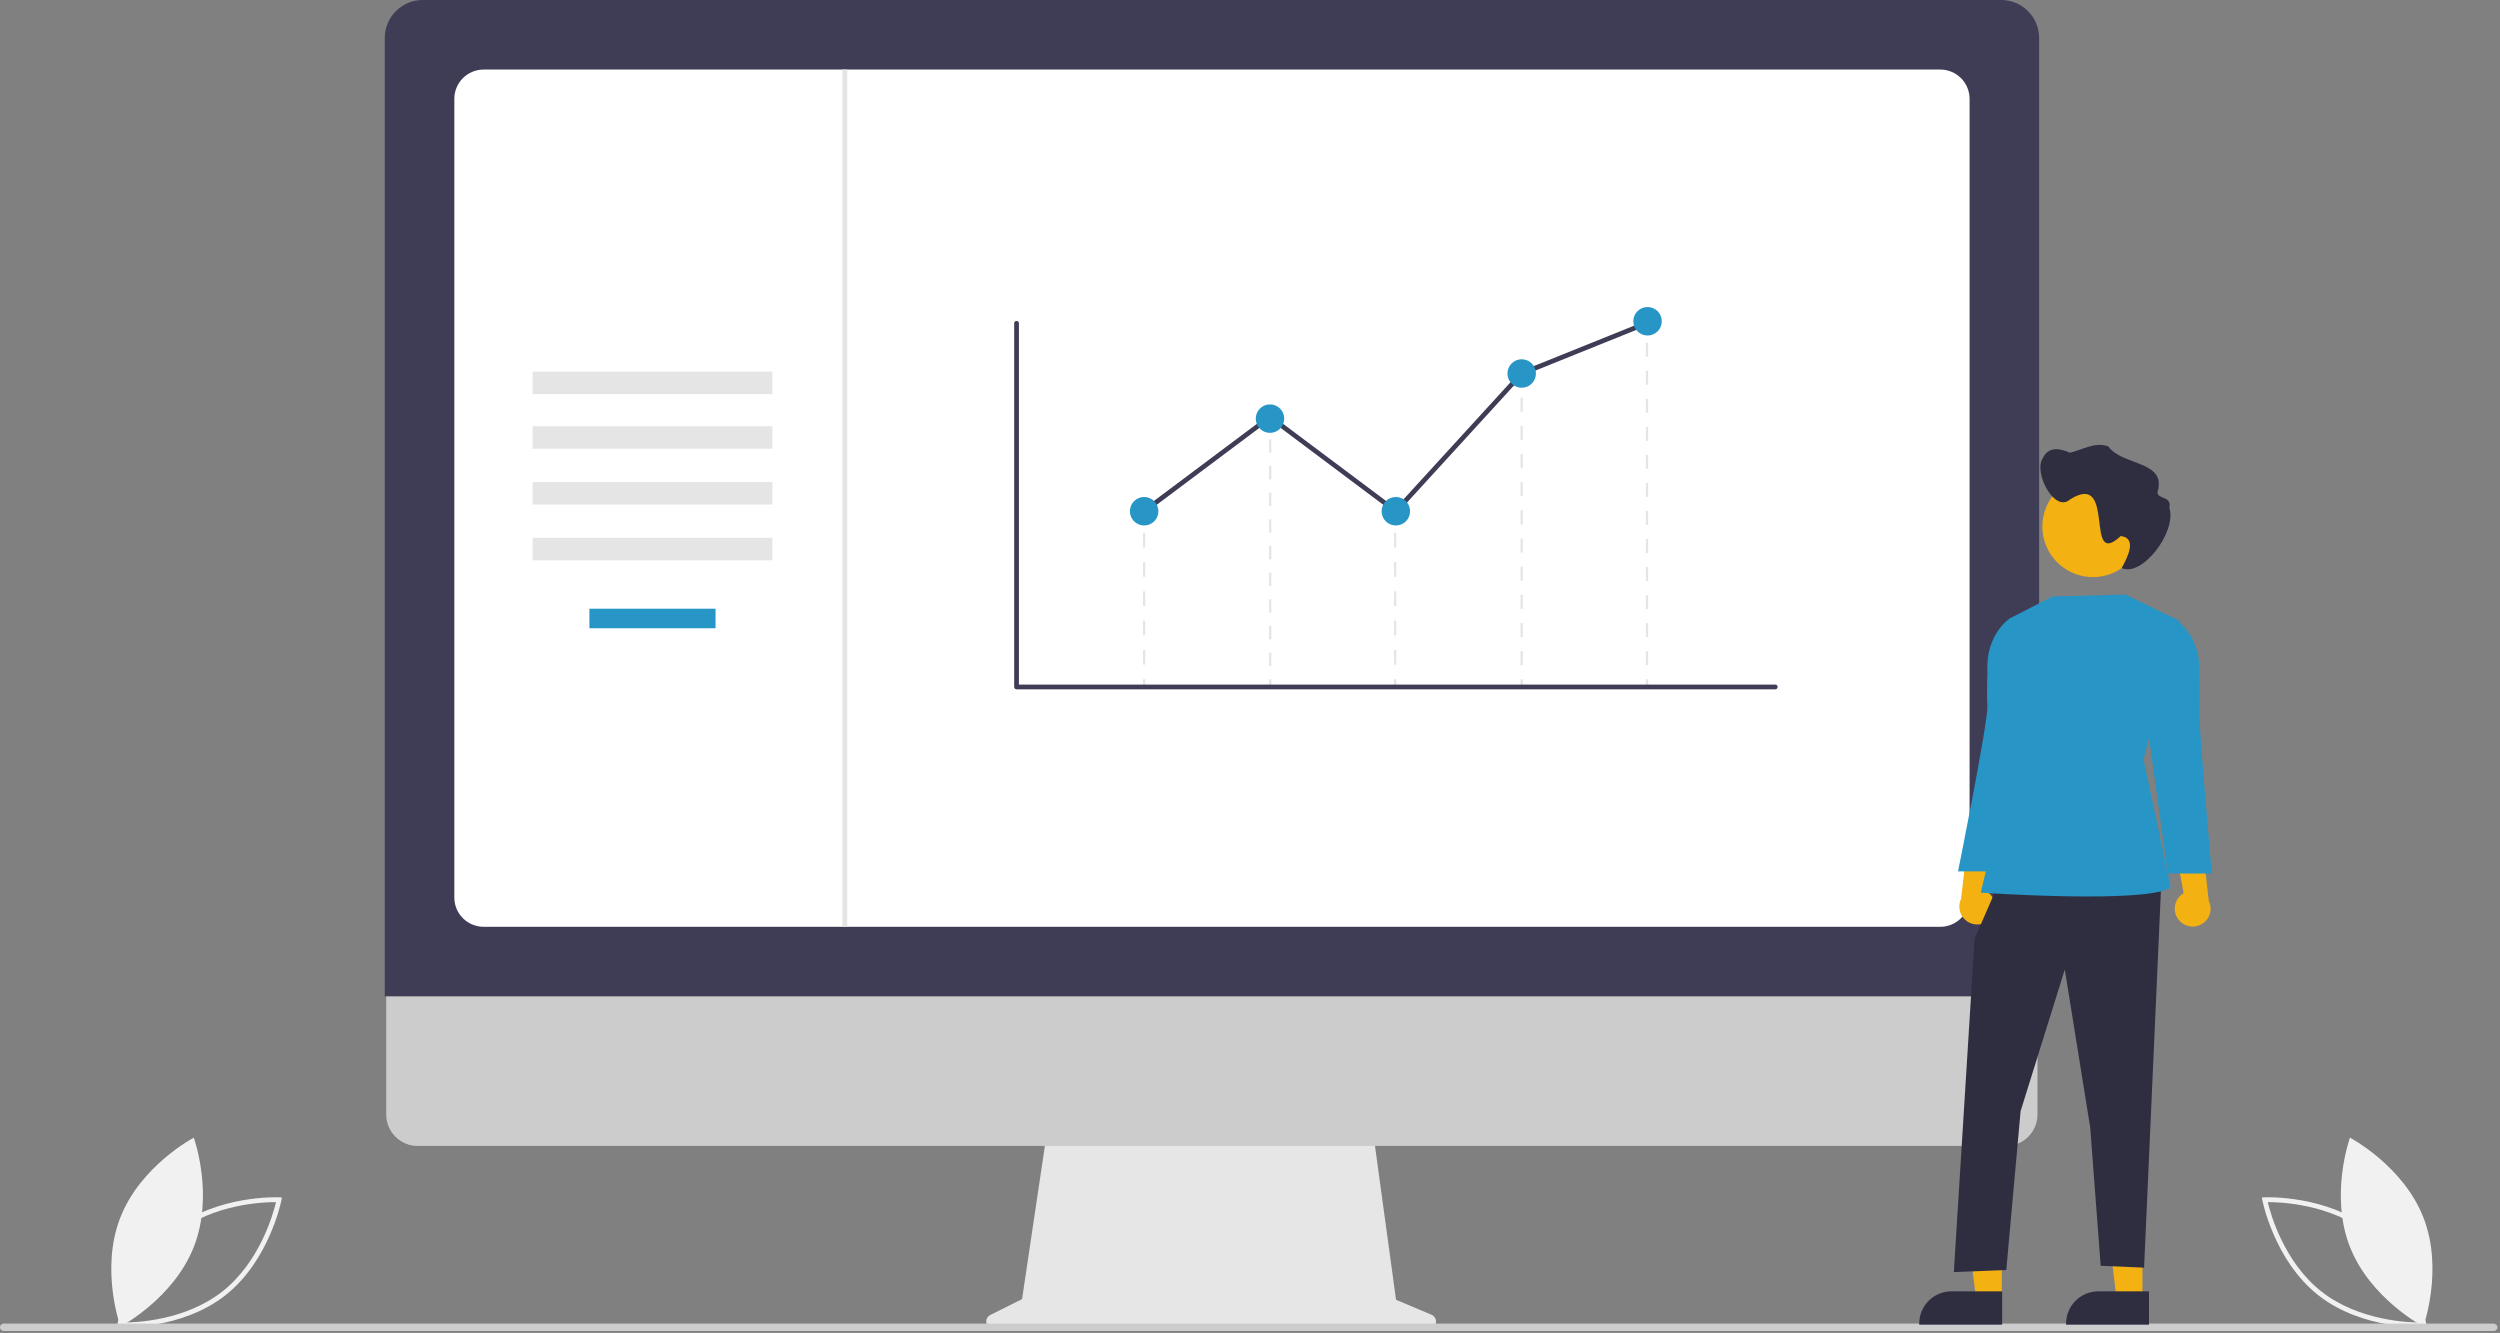 <svg width="889" height="474" viewBox="0 0 889 474" fill="none" xmlns="http://www.w3.org/2000/svg">
<rect x="0" y="0" width="889" height="474" fill="#808080" stroke="none"/>
<g clip-path="url(#clip0_326_1149)">
<path d="M41.539 471.942L41.723 470.971C41.764 470.757 45.956 449.484 61.672 437.139C77.388 424.794 99.049 425.76 99.266 425.772L100.254 425.823L100.069 426.794C100.028 427.007 95.836 448.28 80.121 460.625C64.404 472.97 42.743 472.004 42.527 471.993L41.539 471.942ZM62.738 438.496C49.45 448.933 44.666 465.999 43.642 470.29C48.055 470.309 65.78 469.696 79.055 459.268C92.328 448.842 97.123 431.768 98.151 427.474C93.735 427.456 76.012 428.069 62.738 438.496Z" fill="#F1F1F1"/>
<path d="M68.987 443.23C61.788 461.774 42.836 471.715 42.836 471.715C42.836 471.715 35.556 451.59 42.755 433.046C49.955 414.502 68.907 404.561 68.907 404.561C68.907 404.561 76.187 424.686 68.987 443.23Z" fill="#F1F1F1"/>
<path d="M862.033 471.993C861.817 472.004 840.156 472.97 824.44 460.625C808.724 448.28 804.532 427.007 804.491 426.794L804.307 425.823L805.294 425.772C805.511 425.76 827.172 424.794 842.888 437.139C858.604 449.484 862.796 470.757 862.837 470.971L863.021 471.942L862.033 471.993ZM806.409 427.474C807.437 431.768 812.232 448.842 825.505 459.268C838.78 469.696 856.505 470.309 860.918 470.29C859.894 465.999 855.11 448.933 841.822 438.496C828.548 428.069 810.825 427.456 806.409 427.474Z" fill="#F1F1F1"/>
<path d="M835.572 443.23C842.771 461.774 861.723 471.715 861.723 471.715C861.723 471.715 869.003 451.59 861.804 433.046C854.604 414.502 835.652 404.561 835.652 404.561C835.652 404.561 828.372 424.686 835.572 443.23Z" fill="#F1F1F1"/>
<path d="M509.017 467.508L496.43 462.208L487.795 399.107H372.806L363.447 461.95L352.185 467.581C351.646 467.85 351.214 468.294 350.959 468.839C350.704 469.385 350.64 470.001 350.779 470.587C350.917 471.173 351.249 471.696 351.722 472.07C352.194 472.443 352.779 472.647 353.381 472.647H507.98C508.597 472.647 509.195 472.433 509.673 472.042C510.151 471.651 510.479 471.107 510.601 470.502C510.723 469.897 510.632 469.268 510.344 468.722C510.055 468.176 509.586 467.747 509.017 467.508Z" fill="#E6E6E6"/>
<path d="M713.36 407.503H148.504C145.54 407.497 142.7 406.315 140.607 404.217C138.514 402.119 137.338 399.276 137.338 396.312V316.66H724.526V396.312C724.526 399.276 723.35 402.119 721.257 404.217C719.164 406.315 716.324 407.497 713.36 407.503Z" fill="#CCCCCC"/>
<path d="M725.116 354.305H136.822V13.49C136.826 9.914 138.249 6.485 140.778 3.956C143.307 1.427 146.736 0.004 150.313 0H711.626C715.202 0.004 718.631 1.427 721.16 3.956C723.69 6.485 725.112 9.914 725.116 13.49V354.305Z" fill="#3F3D56"/>
<path d="M689.98 329.569H171.959C169.202 329.566 166.558 328.469 164.608 326.519C162.658 324.57 161.562 321.926 161.559 319.169V35.137C161.562 32.379 162.658 29.735 164.608 27.786C166.558 25.836 169.202 24.739 171.959 24.736H689.98C692.738 24.739 695.381 25.836 697.331 27.786C699.281 29.735 700.378 32.379 700.381 35.137V319.169C700.378 321.926 699.281 324.57 697.331 326.519C695.381 328.469 692.738 329.566 689.98 329.569Z" fill="white"/>
<path d="M886.785 473.305H1.369C1.071 473.312 0.779 473.219 0.539 473.042C0.299 472.865 0.124 472.614 0.042 472.327C-0.01 472.132 -0.016 471.928 0.024 471.73C0.064 471.532 0.149 471.347 0.272 471.187C0.395 471.027 0.553 470.897 0.734 470.808C0.915 470.719 1.114 470.672 1.316 470.672H886.677C886.992 470.661 887.301 470.757 887.554 470.944C887.807 471.131 887.989 471.398 888.071 471.702C888.114 471.894 888.113 472.094 888.068 472.286C888.023 472.478 887.936 472.658 887.812 472.812C887.689 472.966 887.533 473.09 887.355 473.175C887.177 473.261 886.982 473.305 886.785 473.305Z" fill="#CCCCCC"/>
<path d="M274.643 132.153H189.412V140.157H274.643V132.153Z" fill="#E5E5E5"/>
<path d="M274.643 151.564H189.412V159.568H274.643V151.564Z" fill="#E5E5E5"/>
<path d="M274.643 171.404H189.412V179.408H274.643V171.404Z" fill="#E5E5E5"/>
<path d="M274.643 191.244H189.412V199.248H274.643V191.244Z" fill="#E5E5E5"/>
<path d="M254.453 216.455H209.598V223.401H254.453V216.455Z" fill="#2795C6"/>
<path d="M407.264 181.797H406.449V184.242H407.264V181.797Z" fill="#E5E5E5"/>
<path d="M407.264 236.335H406.449V231.125H407.264V236.335ZM407.264 225.916H406.449V220.707H407.264V225.916ZM407.264 215.497H406.449V210.288H407.264V215.497ZM407.264 205.079H406.449V199.869H407.264V205.079ZM407.264 194.66H406.449V189.451H407.264V194.66Z" fill="#E5E5E5"/>
<path d="M407.264 241.543H406.449V243.988H407.264V241.543Z" fill="#E5E5E5"/>
<path d="M496.506 181.797H495.691V184.242H496.506V181.797Z" fill="#E5E5E5"/>
<path d="M496.506 236.335H495.691V231.125H496.506V236.335ZM496.506 225.916H495.691V220.707H496.506V225.916ZM496.506 215.497H495.691V210.288H496.506V215.497ZM496.506 205.079H495.691V199.869H496.506V205.079ZM496.506 194.66H495.691V189.451H496.506V194.66Z" fill="#E5E5E5"/>
<path d="M496.506 241.543H495.691V243.988H496.506V241.543Z" fill="#E5E5E5"/>
<path d="M541.52 133.967H540.705V136.412H541.52V133.967Z" fill="#E5E5E5"/>
<path d="M541.52 236.538H540.705V231.532H541.52V236.538ZM541.52 226.526H540.705V221.519H541.52V226.526ZM541.52 216.513H540.705V211.507H541.52V216.513ZM541.52 206.5H540.705V201.494H541.52V206.5ZM541.52 196.488H540.705V191.482H541.52V196.488ZM541.52 186.475H540.705V181.469H541.52V186.475ZM541.52 176.463H540.705V171.457H541.52V176.463ZM541.52 166.45H540.705V161.444H541.52V166.45ZM541.52 156.438H540.705V151.431H541.52V156.438ZM541.52 146.425H540.705V141.419H541.52V146.425Z" fill="#E5E5E5"/>
<path d="M541.52 241.543H540.705V243.988H541.52V241.543Z" fill="#E5E5E5"/>
<path d="M586.086 114.408H585.271V116.853H586.086V114.408Z" fill="#E5E5E5"/>
<path d="M586.086 236.556H585.271V231.569H586.086V236.556ZM586.086 226.581H585.271V221.593H586.086V226.581ZM586.086 216.606H585.271V211.618H586.086V216.606ZM586.086 206.631H585.271V201.643H586.086V206.631ZM586.086 196.655H585.271V191.668H586.086V196.655ZM586.086 186.68H585.271V181.692H586.086V186.68ZM586.086 176.705H585.271V171.717H586.086V176.705ZM586.086 166.73H585.271V161.742H586.086V166.73ZM586.086 156.754H585.271V151.767H586.086V156.754ZM586.086 146.779H585.271V141.791H586.086V146.779ZM586.086 136.804H585.271V131.816H586.086V136.804ZM586.086 126.829H585.271V121.841H586.086V126.829Z" fill="#E5E5E5"/>
<path d="M586.086 241.543H585.271V243.988H586.086V241.543Z" fill="#E5E5E5"/>
<path d="M452.088 149.044H451.273V151.489H452.088V149.044Z" fill="#E5E5E5"/>
<path d="M452.088 236.804H451.273V232.065H452.088V236.804ZM452.088 227.325H451.273V222.585H452.088V227.325ZM452.088 217.845H451.273V213.106H452.088V217.845ZM452.088 208.366H451.273V203.626H452.088V208.366ZM452.088 198.886H451.273V194.147H452.088V198.886ZM452.088 189.407H451.273V184.667H452.088V189.407ZM452.088 179.928H451.273V175.188H452.088V179.928ZM452.088 170.448H451.273V165.708H452.088V170.448ZM452.088 160.969H451.273V156.229H452.088V160.969Z" fill="#E5E5E5"/>
<path d="M452.088 241.543H451.273V243.988H452.088V241.543Z" fill="#E5E5E5"/>
<path d="M631.289 245.124H361.483C361.259 245.124 361.044 245.035 360.886 244.877C360.728 244.718 360.639 244.504 360.639 244.28V114.962C360.639 114.738 360.728 114.523 360.886 114.365C361.044 114.207 361.259 114.118 361.483 114.118C361.707 114.118 361.922 114.207 362.08 114.365C362.238 114.523 362.327 114.738 362.327 114.962V243.435H631.289C631.512 243.435 631.727 243.524 631.886 243.683C632.044 243.841 632.133 244.056 632.133 244.28C632.133 244.504 632.044 244.718 631.886 244.877C631.727 245.035 631.512 245.124 631.289 245.124Z" fill="#3F3D56"/>
<path d="M496.468 182.931L451.61 149.332L407.364 182.472L406.352 181.12L451.61 147.222L496.254 180.662L540.619 132.112L540.797 132.039L585.548 114.008L586.18 115.576L541.607 133.534L496.468 182.931Z" fill="#3F3D56"/>
<path d="M406.857 186.863C409.655 186.863 411.923 184.595 411.923 181.797C411.923 178.999 409.655 176.73 406.857 176.73C404.059 176.73 401.791 178.999 401.791 181.797C401.791 184.595 404.059 186.863 406.857 186.863Z" fill="#2795C6"/>
<path d="M451.611 153.932C454.409 153.932 456.677 151.664 456.677 148.866C456.677 146.068 454.409 143.8 451.611 143.8C448.813 143.8 446.545 146.068 446.545 148.866C446.545 151.664 448.813 153.932 451.611 153.932Z" fill="#2795C6"/>
<path d="M496.361 186.863C499.159 186.863 501.427 184.595 501.427 181.797C501.427 178.999 499.159 176.73 496.361 176.73C493.563 176.73 491.295 178.999 491.295 181.797C491.295 184.595 493.563 186.863 496.361 186.863Z" fill="#2795C6"/>
<path d="M541.113 137.889C543.911 137.889 546.179 135.621 546.179 132.823C546.179 130.025 543.911 127.757 541.113 127.757C538.315 127.757 536.047 130.025 536.047 132.823C536.047 135.621 538.315 137.889 541.113 137.889Z" fill="#2795C6"/>
<path d="M585.865 119.313C588.663 119.313 590.931 117.045 590.931 114.247C590.931 111.449 588.663 109.181 585.865 109.181C583.067 109.181 580.799 111.449 580.799 114.247C580.799 117.045 583.067 119.313 585.865 119.313Z" fill="#2795C6"/>
<path d="M301.28 24.736H299.555V329.569H301.28V24.736Z" fill="#E5E5E5"/>
<path d="M707.996 326.449C708.591 325.74 709.025 324.909 709.264 324.014C709.504 323.119 709.545 322.183 709.383 321.271C709.222 320.358 708.863 319.493 708.331 318.734C707.799 317.976 707.107 317.344 706.304 316.882L710.515 294.762L699.715 299.263L697.372 319.578C696.685 320.979 696.536 322.582 696.952 324.085C697.369 325.588 698.322 326.886 699.632 327.733C700.941 328.58 702.516 328.917 704.058 328.68C705.599 328.444 707 327.65 707.996 326.449Z" fill="#F3B112"/>
<path d="M761.85 462.179H752.704L748.354 426.904L761.852 426.905L761.85 462.179Z" fill="#F3B112"/>
<path d="M764.182 471.045L734.693 471.044V470.671C734.694 467.627 735.903 464.707 738.055 462.555C740.208 460.403 743.127 459.193 746.171 459.193L764.182 459.194L764.182 471.045Z" fill="#2F2E41"/>
<path d="M711.869 462.179H702.724L698.373 426.904L711.871 426.905L711.869 462.179Z" fill="#F3B112"/>
<path d="M711.965 471.045L682.477 471.044V470.671C682.477 467.627 683.686 464.707 685.839 462.555C687.991 460.403 690.91 459.193 693.954 459.193L711.965 459.194L711.965 471.045Z" fill="#2F2E41"/>
<path d="M711.121 313.196L702.17 333.818L694.785 452.351L713.435 451.605L718.528 395.1L734.24 344.773L743.273 400.88L747.003 450.113L762.434 450.781L768.582 313.196H711.121Z" fill="#2F2E41"/>
<path d="M755.866 211.435L729.921 212.084L714.689 219.904L713.853 277.594L704.354 317.425C704.354 317.425 763.71 321.51 771.916 315.542L762.218 270.039L775.225 220.862L755.866 211.435Z" fill="#2795C6"/>
<path d="M717.462 220.806L714.69 219.904C714.69 219.904 705.899 225.546 706.736 239.186C706.736 239.186 706.406 246.245 706.721 250.942C707.082 256.33 696.277 309.873 696.277 309.873H711.942L718.656 261.385L717.462 220.806Z" fill="#2795C6"/>
<path d="M774.819 327.195C774.223 326.486 773.79 325.655 773.55 324.76C773.31 323.865 773.269 322.929 773.431 322.017C773.592 321.104 773.951 320.239 774.483 319.481C775.015 318.722 775.707 318.09 776.51 317.628L772.299 295.508L783.099 300.009L785.443 320.324C786.129 321.725 786.279 323.328 785.862 324.831C785.445 326.334 784.492 327.632 783.182 328.479C781.873 329.326 780.298 329.663 778.757 329.426C777.215 329.19 775.814 328.396 774.819 327.195Z" fill="#F3B112"/>
<path d="M771.32 221.551L774.092 220.649C774.092 220.649 782.883 226.291 782.046 239.932C782.046 239.932 782.376 246.99 782.061 251.688C781.7 257.076 786.537 310.618 786.537 310.618H770.872L764.158 262.131L771.32 221.551Z" fill="#2795C6"/>
<path d="M762.236 187.232C762.236 190.789 761.181 194.266 759.205 197.224C757.228 200.181 754.42 202.486 751.133 203.848C747.847 205.209 744.231 205.565 740.742 204.871C737.253 204.177 734.049 202.464 731.533 199.949C729.018 197.434 727.305 194.229 726.611 190.74C725.917 187.252 726.273 183.635 727.635 180.349C728.996 177.063 731.301 174.254 734.259 172.278C737.216 170.301 740.694 169.247 744.251 169.247C746.607 169.241 748.941 169.699 751.119 170.595C753.298 171.491 755.279 172.808 756.949 174.47C758.62 176.131 759.946 178.106 760.853 180.28C761.76 182.454 762.23 184.786 762.236 187.142C762.236 187.172 762.236 187.202 762.236 187.232Z" fill="#F3B112"/>
<path d="M726.326 163.075C728.433 158.544 732.51 159.44 736.076 160.976C740.592 159.974 744.886 156.975 749.752 158.749C754.544 165.719 770.634 163.668 767.211 175.016C767.207 177.735 772.328 176.152 771.434 180.606C774.146 189.176 761.642 205.407 754.463 201.989C756.238 198.736 760.294 191.345 754.143 190.612C740.91 202.924 752.777 167.166 736.151 177.565C730.646 182.603 723.109 168.114 726.326 163.075Z" fill="#2F2E41"/>
</g>
<defs>
<clipPath id="clip0_326_1149">
<rect width="888.102" height="473.305" fill="white"/>
</clipPath>
</defs>
</svg>
